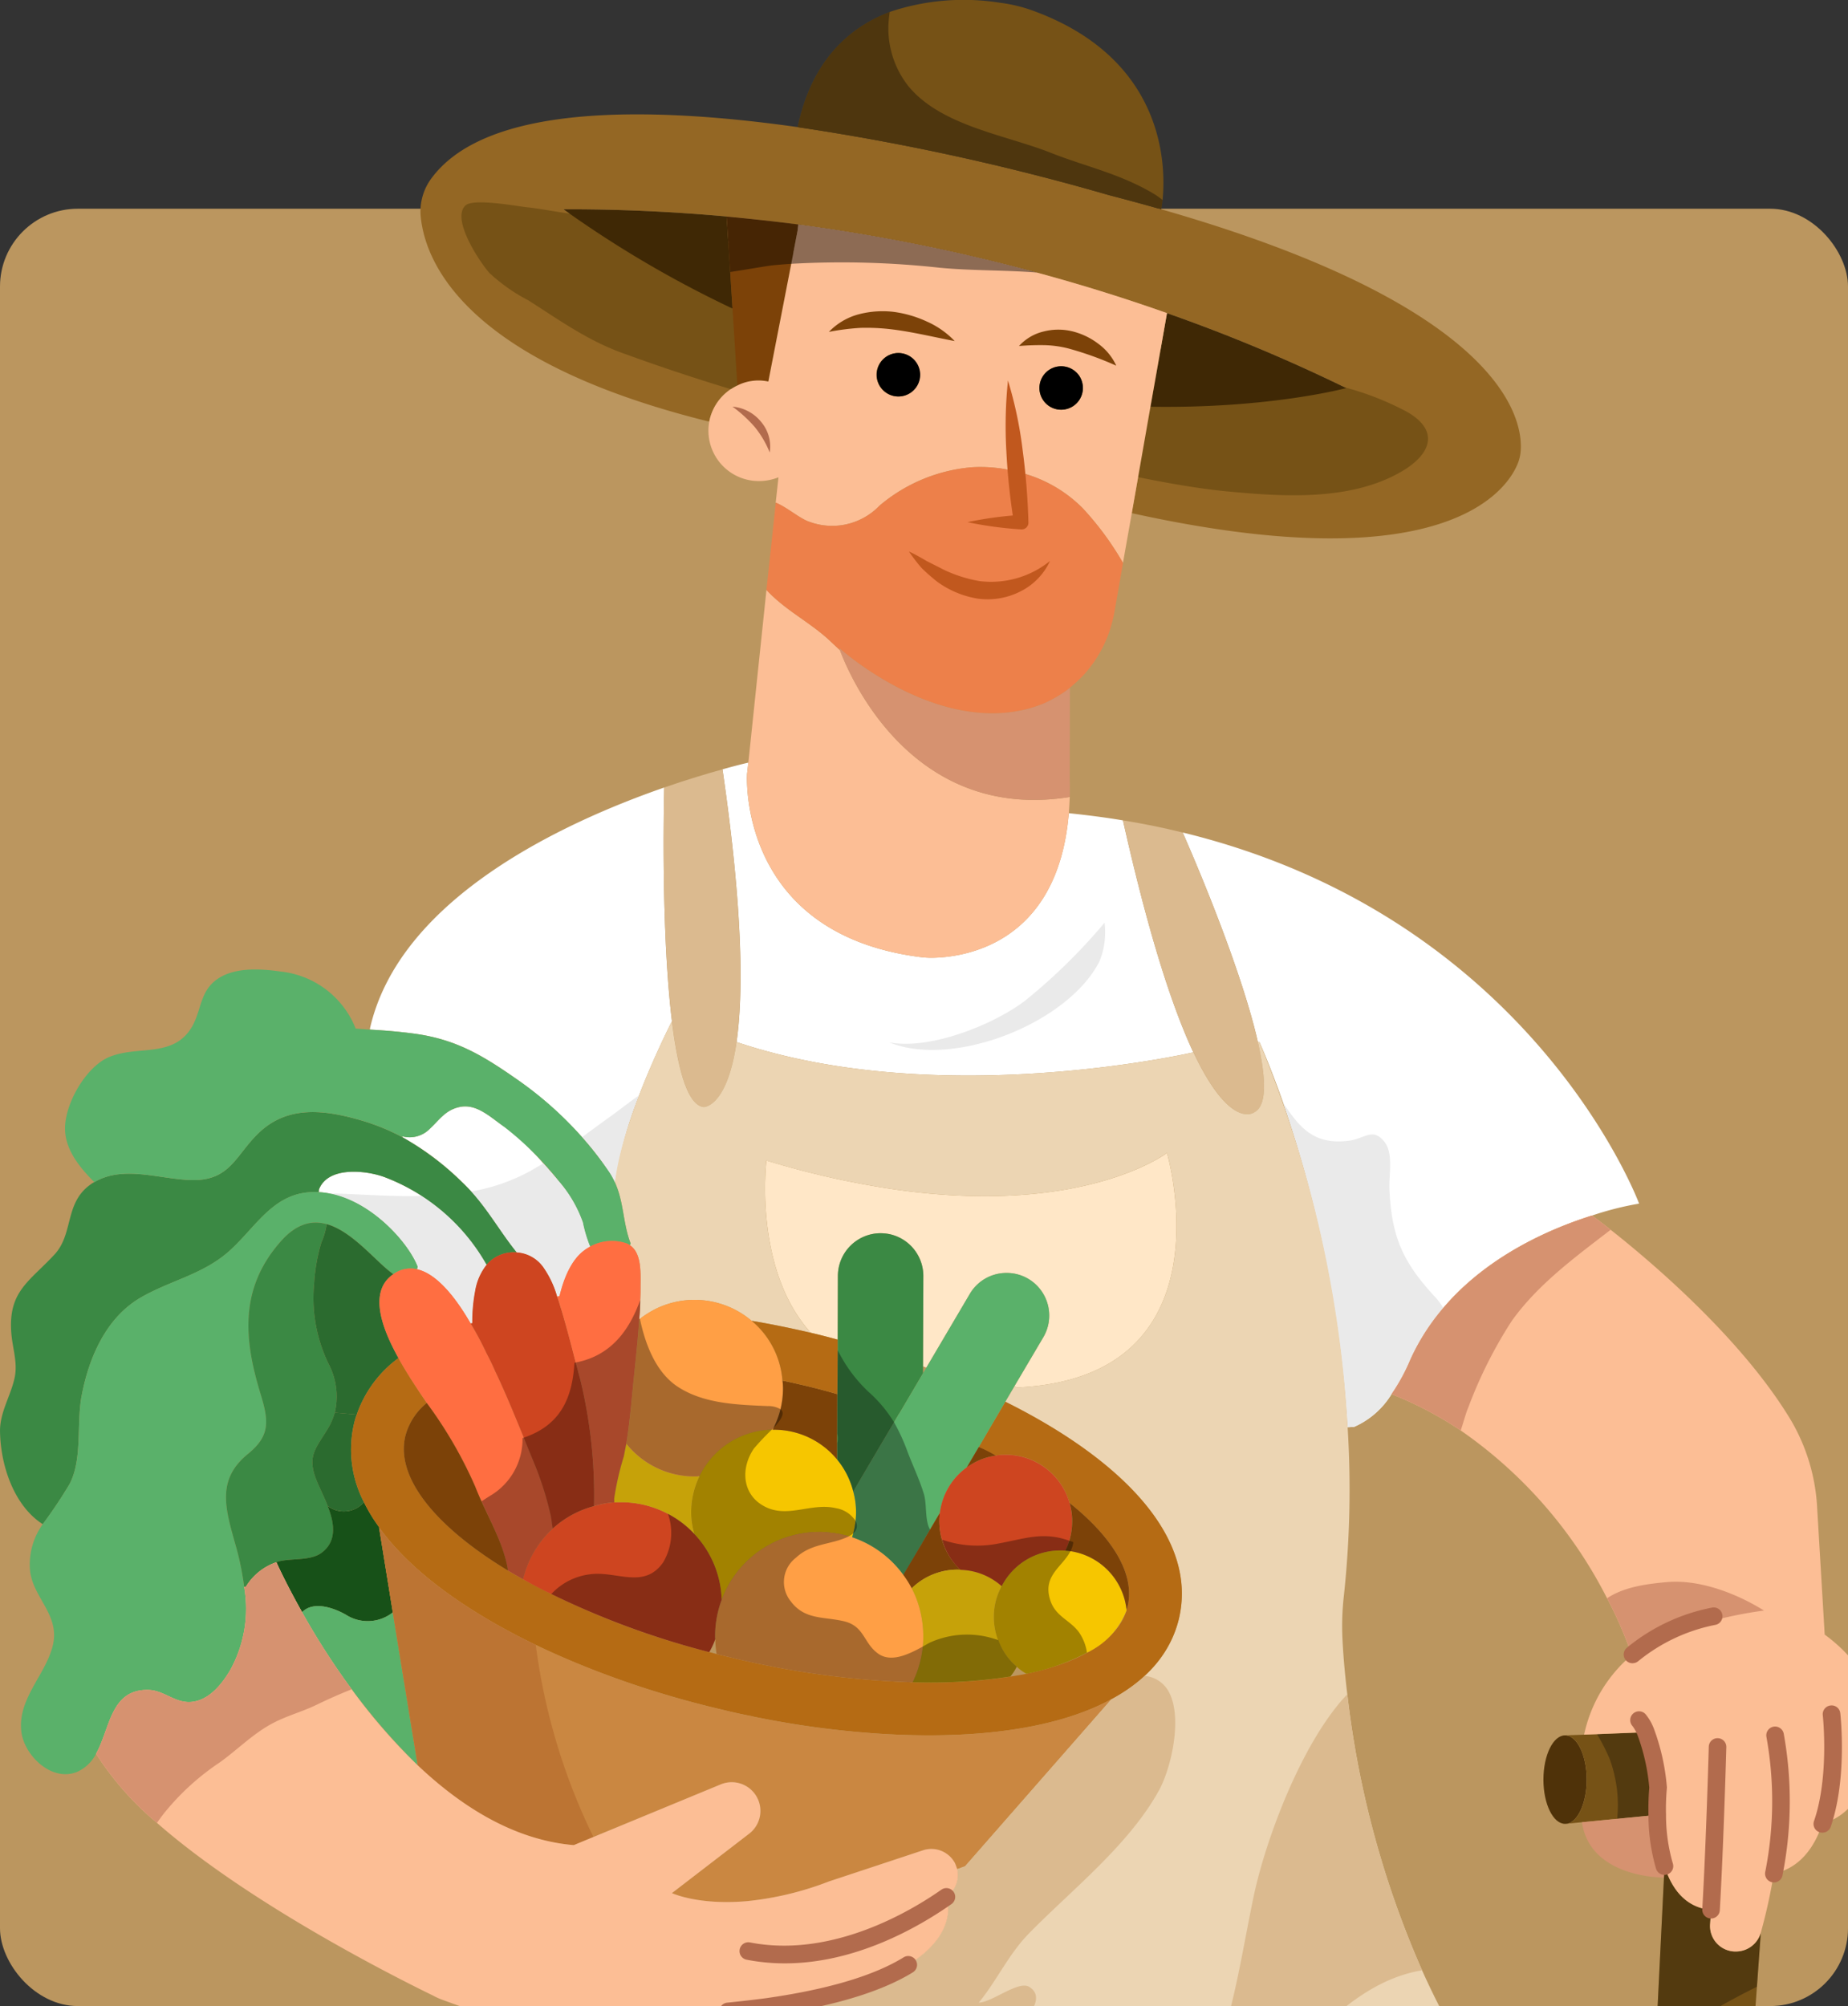 <svg xmlns="http://www.w3.org/2000/svg" xmlns:xlink="http://www.w3.org/1999/xlink" width="190" height="206.194" viewBox="0 0 190 206.194">
  <rect x="0" y="0" width="190" height="206.194" fill="#333333" stroke="none"/>
  <defs>
    <clipPath id="clip-path">
      <rect id="Rectángulo_405377" data-name="Rectángulo 405377" width="190" height="206.194" rx="8" transform="translate(285 8629.489)" fill="#bb965f"/>
    </clipPath>
  </defs>
  <g id="Grupo_1119556" data-name="Grupo 1119556" transform="translate(-285 -8629.489)">
    <rect id="Rectángulo_405372" data-name="Rectángulo 405372" width="190" height="184.74" rx="8" transform="translate(285 8650.943)" fill="#bb965f"/>
    <g id="Enmascarar_grupo_1098807" data-name="Enmascarar grupo 1098807" clip-path="url(#clip-path)">
      <g id="Grupo_1117840" data-name="Grupo 1117840" transform="translate(285 8629.489)">
        <ellipse id="Elipse_11765" data-name="Elipse 11765" cx="68.323" cy="9.895" rx="68.323" ry="9.895" transform="translate(62.673 471.231)" fill="#b25f14"/>
        <g id="Grupo_1117839" data-name="Grupo 1117839" transform="translate(0)">
          <path id="Trazado_909181" data-name="Trazado 909181" d="M587.2,153.637a4.939,4.939,0,0,1-.523.271A3.7,3.7,0,0,0,587.2,153.637Z" transform="translate(-478.974 -81.792)" fill="#adadad"/>
          <path id="Trazado_909182" data-name="Trazado 909182" d="M585.648,152.422c-.2.2-.4.38-.616.56C585.249,152.8,585.449,152.621,585.648,152.422Z" transform="translate(-474.654 -82.621)" fill="#adadad"/>
          <path id="Trazado_909183" data-name="Trazado 909183" d="M584.546,151.261a5.886,5.886,0,0,1-.471.651A7.173,7.173,0,0,0,584.546,151.261Z" transform="translate(-471.942 -83.414)" fill="#adadad"/>
          <path id="Trazado_909184" data-name="Trazado 909184" d="M584.2,150.788c-.126.236-.271.471-.416.688C583.93,151.259,584.074,151.024,584.2,150.788Z" transform="translate(-471.109 -83.736)" fill="#adadad"/>
          <g id="Grupo_1117825" data-name="Grupo 1117825" transform="translate(65.704 238.378)">
            <g id="Grupo_1117821" data-name="Grupo 1117821" transform="translate(0)">
              <g id="Grupo_1117819" data-name="Grupo 1117819" transform="translate(0 68.092)">
                <path id="Trazado_909185" data-name="Trazado 909185" d="M590.17,302.81l.841,7.336,5.1,44.94.252,2.221.286,2.574c10.836,2.995,18.844,1.935,23.539.252,3.348-1.161,4.913-1.548,4.913-1.548.269-1.3.488-4.358.69-6.495.084-.909.152-1.884.236-2.911.875-12.939.841-34.677.74-46.959-.05-5.283-.118-8.816-.118-9.136A98.663,98.663,0,0,1,590.17,302.81Z" transform="translate(-590.17 -293.085)" fill="#96a19b"/>
                <path id="Trazado_909186" data-name="Trazado 909186" d="M590.2,302.81l.841,7.336c6.394,1.447,14.806-.034,19.551-1.094,4.341-.959,11.475-3.331,16.2-6.831-.05-5.283-.118-8.816-.118-9.136A98.663,98.663,0,0,1,590.2,302.81Z" transform="translate(-590.2 -293.085)" fill="#79827d"/>
                <path id="Trazado_909187" data-name="Trazado 909187" d="M590.64,334.552l.286,2.574c10.836,2.995,18.844,1.935,23.539.252,3.348-1.161,4.913-1.548,4.913-1.548.269-1.3.488-4.358.69-6.495.084-.908.151-1.884.235-2.911a35.955,35.955,0,0,1-8.581,5.535c-4.778,2.154-9.658,2.776-14.857,3.029a30.5,30.5,0,0,1-3.92.017C592.238,334.939,591.431,334.669,590.64,334.552Z" transform="translate(-584.448 -270.33)" fill="#79827d"/>
              </g>
              <g id="Grupo_1117820" data-name="Grupo 1117820" transform="translate(80.728)">
                <path id="Trazado_909188" data-name="Trazado 909188" d="M559.221,333.965l.437-6.057,2.625-35.838,2.894-39.455c1.06.421,37.049,14.705,8.85,85.355-.488,1.262-1.026,2.541-1.565,3.836l-13.713-1.4Zm-10.583-37.419a8.259,8.259,0,0,0-5.2-7.672l-9.977-3.954A70.121,70.121,0,0,1,555.3,264.191l-.942,18.962-.673,13.645-2.1,42.871-11.407-1.195,8.295-40.246A9.514,9.514,0,0,0,548.638,296.546Z" transform="translate(-533.461 -252.615)" fill="#96a19b"/>
                <path id="Trazado_909189" data-name="Trazado 909189" d="M566.558,289.724l-8.295,40.246,11.408,1.195,2.1-42.871.673-13.645a114.2,114.2,0,0,0-11.324-9.574,68.218,68.218,0,0,0-9.573,11.34l9.977,3.954a8.259,8.259,0,0,1,5.2,7.672A9.524,9.524,0,0,1,566.558,289.724Z" transform="translate(-551.55 -244.111)" fill="#79827d"/>
                <path id="Trazado_909190" data-name="Trazado 909190" d="M539.86,307.409l13.713,1.4c.538-1.3,1.077-2.574,1.565-3.836a55.482,55.482,0,0,0-5.788-2.019c-2.844-.639-5.721-1.228-8.564-1.868a2.973,2.973,0,0,1-.454-.118Z" transform="translate(-514.572 -219.615)" fill="#79827d"/>
              </g>
            </g>
            <g id="Grupo_1117824" data-name="Grupo 1117824" transform="translate(2.019 85.859)">
              <g id="Grupo_1117822" data-name="Grupo 1117822" transform="translate(79.929)">
                <path id="Trazado_909191" data-name="Trazado 909191" d="M549.991,353.015c16.8,8.482,27.508,8.248,32.012,7.506a4.027,4.027,0,0,0,3.183-2.623s2.894,6.367-5.1,7.47a60.655,60.655,0,0,1-12.969-1.484,53,53,0,0,1-14.956-5.569,41.371,41.371,0,0,1-3.617-2.334l.254-3.491C549.2,352.654,549.611,352.817,549.991,353.015Zm-17.778-5.281a3.064,3.064,0,0,0,2.313,1.718c2.732.417,6.15,1.1,8.953,1.736l-.234,4.794s-3,.252-6.656.252c-1.05,0-2.171-.017-3.274-.072a3.123,3.123,0,0,1-2.966-3.182A8.689,8.689,0,0,1,532.214,347.734Z" transform="translate(-530.349 -273.553)" fill="#bf7a00"/>
                <path id="Trazado_909192" data-name="Trazado 909192" d="M530.614,375.691l3.651-13.225a33.9,33.9,0,0,0,.673-4.509,35.551,35.551,0,0,0,.168-4.021l-.673-50.291,11.407,1.195-2.911,58.939-.858,17.5c-2.81-.622-6.225-1.312-8.951-1.733a3.065,3.065,0,0,1-2.507-3.853Zm17.818-7.437,4.576-62.674,13.713,1.4-5.6,55.725a14.358,14.358,0,0,0,8.177,14.436l12.4,5.8a4.054,4.054,0,0,1-1.094,7.672c-3.836.622-12.182.892-24.952-4.29-2.221-.892-4.576-1.952-7.067-3.214a10.7,10.7,0,0,0-1.195-.522Z" transform="translate(-528.941 -303.645)" fill="#f6c600"/>
                <path id="Trazado_909193" data-name="Trazado 909193" d="M544.344,342.045,543.3,356.38a10.681,10.681,0,0,1,1.194.522c2.49,1.262,4.846,2.322,7.067,3.214l.706.2c3.4.993,7.117,1.8,5.905-2.776-1.009-3.836-3.752-6.259-6.764-9.052Q547.9,345.233,544.344,342.045Z" transform="translate(-524.853 -277.436)" fill="#ed9e00"/>
                <path id="Trazado_909194" data-name="Trazado 909194" d="M555.225,355.8a3.1,3.1,0,0,0,2.322,1.716c2.726.421,6.141,1.11,8.951,1.733l.858-17.5c-1.784-1.211-3.634-2.339-5.317-3.617-.353-.286-1.582-1.329-2.675-2.2a33.9,33.9,0,0,1-.673,4.509l-3.651,13.225A3.093,3.093,0,0,0,555.225,355.8Z" transform="translate(-553.367 -281.613)" fill="#ed9e00"/>
              </g>
              <g id="Grupo_1117823" data-name="Grupo 1117823" transform="translate(0 46.455)">
                <path id="Trazado_909195" data-name="Trazado 909195" d="M603.025,417.131c.017.269.017.522.017.774a47.2,47.2,0,0,0-5.334,9.658,6.327,6.327,0,0,0-.286,4,6.127,6.127,0,0,0,3.415,4.206c6.781,3.113,18.811.976,18.811.976a6.508,6.508,0,0,0,4.543-3.4l.05-.151.707-1.6.017-.034a15.809,15.809,0,0,0,.774-4.492,10.019,10.019,0,0,1,.539-2.81c2.557-7.319-1.4-25.221-1.4-25.221V331.255l-10.3,2.507c-4.694,1.683-12.552,3.062-23.387.067l-4.459-.74s4.156,16.3,8.295,35.148C598.953,386.223,602.857,406.548,603.025,417.131Z" transform="translate(-586.738 -331.255)" fill="#f6c600"/>
                <path id="Trazado_909196" data-name="Trazado 909196" d="M588.968,390.871c-3,3.961.887,6.89.887,6.89,9.91,6.33,24.415,1.428,24.415,1.428,3.888-1.844,2.261-8.318,2.261-8.318l-.018.035a8.477,8.477,0,0,1-.705,1.61l-.054.145a6.5,6.5,0,0,1-4.539,3.4s-12.029,2.133-18.809-.978a6.109,6.109,0,0,1-3.419-4.213Z" transform="translate(-578.306 -290.565)" fill="#bf7a00"/>
                <path id="Trazado_909197" data-name="Trazado 909197" d="M598.331,348.239c3.92,17.988,9.707,46.717,9.875,57.3.118-.084.236-.168.353-.236a12.48,12.48,0,0,0,3.2-3.432c1.952-2.894.673-5.62.337-8.884C611.57,387.974,599.458,350.46,598.331,348.239Z" transform="translate(-591.918 -319.663)" fill="#ed9e00"/>
                <path id="Trazado_909198" data-name="Trazado 909198" d="M598.663,386.256a.9.9,0,0,0,.737-.379,42.809,42.809,0,0,1,4.55-5.384.9.9,0,0,0-1.279-1.279,44.487,44.487,0,0,0-4.743,5.613.9.9,0,0,0,.735,1.428Z" transform="translate(-582.358 -298.702)" fill="#bf7a00"/>
              </g>
            </g>
          </g>
          <g id="Grupo_1117826" data-name="Grupo 1117826" transform="translate(32.776 78.387)">
            <path id="Trazado_909199" data-name="Trazado 909199" d="M592.348,158.215c1.666-.471,2.658-.69,2.658-.69l-.135,1.144s-1.06,16.438,17.852,18.844a9.213,9.213,0,0,0,1.178.067c2.844-.034,12.9-1.077,14.049-14.857,1.918.2,3.786.437,5.569.74,2.726,12.131,5.182,19.45,7.235,23.841-.841.185-26.264,5.906-46.959-1.06C594.485,181.366,594.485,172.9,592.348,158.215Zm-5.99,1.868s-.4,14.3.791,24.026c0,0-1.767,3.432-3.382,7.622a40.587,40.587,0,0,0-2.473,8.951,8.684,8.684,0,0,0-.606-1.077,28.866,28.866,0,0,0-2.776-3.584,39.369,39.369,0,0,0-6.478-5.788c-3.55-2.49-6.31-4.223-10.634-4.829-1.565-.219-3.13-.353-4.694-.437v-.135C559.135,171.524,575.842,163.734,586.358,160.082Zm100.228,42.77a31.587,31.587,0,0,0-4.846,1.228c-4.358,1.38-10.768,4.173-15.277,9.506a21.886,21.886,0,0,0-3.382,5.266,19.5,19.5,0,0,1-1.952,3.584,8.518,8.518,0,0,1-3.853,3.365l-.656.034a125.06,125.06,0,0,0-6.612-33.3c-1.413-4-2.456-6.293-2.456-6.293l-.151.034c-1.935-8.564-7.74-21.57-7.74-21.57C675.7,173.475,686.586,202.852,686.586,202.852Zm-127.115-6.915a2.868,2.868,0,0,0,2.81-.808c.959-.892,1.565-1.884,3.012-2.2,1.767-.4,3.214,1.06,4.61,2.019a24.3,24.3,0,0,1,4.021,3.769c.555.606,1.094,1.245,1.615,1.851A13,13,0,0,1,578,204.787a14.244,14.244,0,0,0,.723,2.423l.034.051c-.168.1-.353.2-.538.337-1.481,1.026-2.238,3.129-2.625,4.745l-.236.084a10.02,10.02,0,0,0-1.346-2.911,3.633,3.633,0,0,0-2.843-1.649v-.034c-1.615-1.985-2.86-4.257-4.661-6.225-.286-.32-.589-.639-.909-.942a28.425,28.425,0,0,0-6.175-4.644Zm-8.615,5.468c.925-2.44,4.9-1.969,6.747-1.279a20.5,20.5,0,0,1,3.836,1.935,20.271,20.271,0,0,1,6.612,7l.067.05a5.868,5.868,0,0,0-1.195,2.692,17.049,17.049,0,0,0-.3,3.331c-.05.017-.1.017-.168.034-1.363-2.372-3.348-5.081-5.5-5.569l.05-.269c-.942-2.456-4.694-6.7-9.052-7.5a6.292,6.292,0,0,0-1.111-.151Z" transform="translate(-550.84 -157.525)" fill="#fff"/>
            <path id="Trazado_909200" data-name="Trazado 909200" d="M562.8,178.335a125.063,125.063,0,0,1,6.612,33.3l.656-.034a8.516,8.516,0,0,0,3.853-3.365,19.509,19.509,0,0,0,1.952-3.584,21.887,21.887,0,0,1,3.382-5.266,6.348,6.348,0,0,0-.858-1.144c-3.3-3.584-4.475-6.124-4.694-11.155-.051-1.38.421-3.6-.488-4.762-1.195-1.531-1.985-.387-3.6-.151C565.761,182.71,564.348,180.573,562.8,178.335Z" transform="translate(-463.632 -143.322)" fill="#eaeaea"/>
            <path id="Trazado_909201" data-name="Trazado 909201" d="M640.974,179.908c.69-.488,1.733-1.329,2.793-2.053a40.58,40.58,0,0,0-2.473,8.951,8.714,8.714,0,0,0-.606-1.077,28.86,28.86,0,0,0-2.776-3.584C638.938,181.388,639.964,180.631,640.974,179.908ZM611.95,187.95c.168-.017.337-.017.522-.017,2.944.1,5.973.336,8.968.252a20.272,20.272,0,0,1,6.612,7l.067.05a5.866,5.866,0,0,0-1.195,2.692,17.053,17.053,0,0,0-.3,3.331c-.05.017-.1.017-.168.034-1.363-2.372-3.348-5.081-5.5-5.569l.051-.269C620.06,193,616.308,188.758,611.95,187.95Zm20.746-2.389c.4-.236.824-.471,1.228-.723.555.606,1.094,1.245,1.615,1.851A13,13,0,0,1,638,190.911a14.255,14.255,0,0,0,.723,2.423l.034.051c-.168.1-.353.2-.538.337-1.481,1.026-2.238,3.129-2.625,4.745l-.236.084a10.021,10.021,0,0,0-1.346-2.911,3.634,3.634,0,0,0-2.843-1.649v-.034c-1.615-1.985-2.86-4.257-4.661-6.225A19.568,19.568,0,0,0,632.7,185.561Z" transform="translate(-610.84 -143.649)" fill="#eaeaea"/>
            <path id="Trazado_909202" data-name="Trazado 909202" d="M605.086,171.3c-3.242,6.345-14.995,10.989-21.617,8.3,4.2.813,10.743-1.817,13.985-4.285a58.936,58.936,0,0,0,8.165-8.011A7.862,7.862,0,0,1,605.086,171.3Z" transform="translate(-524.833 -150.849)" fill="#eaeaea"/>
          </g>
          <g id="Grupo_1117827" data-name="Grupo 1117827" transform="translate(50.607 79.08)">
            <path id="Trazado_909203" data-name="Trazado 909203" d="M613.247,185.97c.688-4.884.688-13.347-1.447-28.033-1.5.416-3.581,1.03-5.986,1.863,0,0-.4,14.3.8,24.035.6,4.884,1.592,8.628,3.256,8.808C609.865,192.642,612.253,192.769,613.247,185.97Z" transform="translate(-588.128 -157.937)" fill="#dbba8f"/>
            <path id="Trazado_909204" data-name="Trazado 909204" d="M579.249,182.147a89.024,89.024,0,0,0,13.275,2.985c19.371,2.766,27.906-3.762,27.906-3.762s6.8,23.131-15.446,24.107l-.234-.145,2.983-5.046a4.387,4.387,0,0,0-7.595-4.395l-4.45,7.543c-.108-.037-.234-.091-.343-.128l.037-9.313a4.4,4.4,0,0,0-3.526-4.287,4.788,4.788,0,0,0-.887-.091,4.415,4.415,0,0,0-4.376,4.413l-.018,6.53q-1.383-.381-2.768-.707C577.858,193.252,579.249,182.147,579.249,182.147Z" transform="translate(-551.056 -141.943)" fill="#ffe7c7"/>
            <path id="Trazado_909205" data-name="Trazado 909205" d="M579.89,162.3q-2.958-.732-6.131-1.247c2.712,12.134,5.172,19.46,7.235,23.836h.017c3.816,8.1,6.259,6.168,6.259,6.168,1.319-.688,1.193-3.527.362-7.181C585.695,175.305,579.89,162.3,579.89,162.3Z" transform="translate(-508.905 -155.81)" fill="#dbba8f"/>
            <path id="Trazado_909206" data-name="Trazado 909206" d="M550.63,296.856c1.683,40.347,14.907,87.693,14.907,87.693a98.662,98.662,0,0,0,36.477-9.725,130,130,0,0,0,42.854-33.617c.454-.74.925-1.464,1.4-2.17A70.813,70.813,0,0,1,668.1,318.308l.925-18.811c-11.189-7.874-18.373-18.356-22.983-28.62a97.861,97.861,0,0,1-7.689-28.384c-.286-2.389-.438-4.358-.5-5.754a27.193,27.193,0,0,1,.134-4.223,102.094,102.094,0,0,0,.4-17.465,120.214,120.214,0,0,0-9.069-39.59l-.151.034c.824,3.668.959,6.495-.37,7.184,0,0-2.44,1.935-6.259-6.158h-.017c-.841.185-26.264,5.906-46.959-1.06-.959,6.562-3.23,6.68-3.382,6.68-1.666-.185-2.659-3.92-3.264-8.816,0,0-5.065,9.792-5.855,16.573.942,2.1.791,4.139,1.615,6.276l-.1.168c1.262.808,1.111,2.928,1.111,4.274q0,1.085-.05,2.17l-.084,1.178a11.37,11.37,0,0,1,1.7-1.077,9.071,9.071,0,0,1,9.86,1.228c2.036.337,4.055.757,6.074,1.228-5.939-6.6-4.56-17.7-4.56-17.7a88.812,88.812,0,0,0,13.275,2.978c19.383,2.776,27.913-3.769,27.913-3.769s6.8,23.135-15.445,24.111l-.236-.135-.942,1.6c11.795,5.872,19.82,13.847,17.852,22.293a11.607,11.607,0,0,1-3.533,5.889,16.141,16.141,0,0,1-3.432,2.406L599.053,260.16l-.808.3a2.748,2.748,0,0,1-1.11,2.86s3.382,8.244-18.525,11.323l.017.05s0,10.146-27.627,1.178l-.034.135A157.36,157.36,0,0,0,550.63,296.856Z" transform="translate(-550.44 -147.434)" fill="#ecd5b3"/>
            <path id="Trazado_909207" data-name="Trazado 909207" d="M625.984,242.8c-2.059-.5-4.142.5-5.862,1.587a26.719,26.719,0,0,0-4.733,4.062,65.381,65.381,0,0,0-7.252,10.094c-4.285,7.088-7.237,14.927-10.933,22.132A79.711,79.711,0,0,1,583.1,300.481a58.116,58.116,0,0,1-9.36,7.819,42.092,42.092,0,0,1-10.945,5.47c8.081-1.849,15.26-6.636,21.277-12.294a76.925,76.925,0,0,0,14.739-19.968c1.846-3.715,3.5-7.539,5.133-11.268,1.63-3.755,3.491-7.4,5.4-11.009a65.723,65.723,0,0,1,6.712-10.2,26.11,26.11,0,0,1,4.341-4.248,11.526,11.526,0,0,1,2.62-1.521A5.317,5.317,0,0,1,625.984,242.8Z" transform="translate(-528.178 -100.106)" fill="#dbba8f"/>
            <path id="Trazado_909208" data-name="Trazado 909208" d="M636.425,245.521a75.059,75.059,0,0,1-6.432,6.074,78.868,78.868,0,0,1-6.971,5.379,70.788,70.788,0,0,1-15.44,8.18,54.3,54.3,0,0,1-17.024,3.517,46.448,46.448,0,0,1-8.749-.407,61.424,61.424,0,0,1-8.665-1.728,46.581,46.581,0,0,0,17.436,3.527,48.813,48.813,0,0,0,17.635-3.214,60.834,60.834,0,0,0,15.621-8.754A63.408,63.408,0,0,0,636.425,245.521Z" transform="translate(-556.036 -98.158)" fill="#dbba8f"/>
            <path id="Trazado_909209" data-name="Trazado 909209" d="M579.375,269.562a35.433,35.433,0,0,0,19.433-.219,112.929,112.929,0,0,0,19.232-7.958c4.947-2.642,7.942-5.636,12.03-9.321.993-.892,7.016-5.031,4.358-6.764-1.11-.74-3.836,1.582-5.216,1.6,1.9-2.322,3.079-5.014,5.216-7.168,4.425-4.509,10.247-9.052,13.342-14.705,1.312-2.423,2.557-8.076.69-10.516a3.134,3.134,0,0,0-2.2-1.195,16.142,16.142,0,0,1-3.432,2.406L627.8,232.866l-.808.3a2.748,2.748,0,0,1-1.11,2.86s3.382,8.244-18.525,11.323l.017.05s0,10.146-27.627,1.178l-.033.135A157.358,157.358,0,0,0,579.375,269.562Z" transform="translate(-579.186 -120.14)" fill="#dbba8f"/>
            <path id="Trazado_909210" data-name="Trazado 909210" d="M564.1,275.544c11.374-2.877,19.316-9.3,26.82-17.986,4.678-5.435,10.448-13.511,18.154-14.739a97.865,97.865,0,0,1-7.689-28.384c-4.711,4.947-8.379,14.958-9.59,20.594-1.868,8.8-2.743,18.171-8.917,25.356C578.132,265.92,570.578,272.4,564.1,275.544Z" transform="translate(-513.468 -119.376)" fill="#dbba8f"/>
          </g>
          <g id="Grupo_1117828" data-name="Grupo 1117828" transform="translate(0 99.646)">
            <path id="Trazado_909211" data-name="Trazado 909211" d="M629.135,186.078a2.12,2.12,0,0,0-.38.236c-2.712,1.916-1.718,5.064-3.725,7.216-2.569,2.766-4.738,3.762-4.432,7.994.109,1.592.688,3.074.345,4.666-.4,1.863-1.538,3.564-1.5,5.534.056,3.473,1.43,7.615,4.395,9.513A48.57,48.57,0,0,0,626.6,217.1c1.356-2.623.67-6.222,1.248-9.134.74-3.87,2.5-7.938,6.022-10,3.076-1.79,6.458-2.387,9.17-4.829,2.822-2.549,4.539-6.04,8.754-6.04a3.125,3.125,0,0,1,.416.019l.018-.271c.922-2.443,4.9-1.972,6.745-1.285a20.327,20.327,0,0,1,10.453,8.934l.072.056a3.537,3.537,0,0,1,1.844-1.141,3.43,3.43,0,0,1,1.195-.108v-.037c-1.863-2.3-3.256-4.99-5.571-7.161a28.932,28.932,0,0,0-6.167-4.649,22.19,22.19,0,0,0-4.215-1.718c-3.725-1.085-7.578-1.61-10.6,1.339-2.261,2.187-2.857,4.757-6.565,4.792C636.081,185.879,632.228,184.25,629.135,186.078Z" transform="translate(-619.44 -164.216)" fill="#3b8944"/>
            <path id="Trazado_909212" data-name="Trazado 909212" d="M628.77,230.291c-.688,3.037-3.636,5.5-3.256,8.9.271,2.441,3.092,5.228,5.715,4.178A4.026,4.026,0,0,0,633.2,241.5c1.465-2.623,1.484-6.673,5.407-6.565,1.629.054,2.749,1.412,4.45,1.23,1.753-.2,3.039-1.755,3.905-3.219a13.041,13.041,0,0,0,1.465-8.609,29.036,29.036,0,0,0-.94-4.486c-.995-3.58-1.917-6.547,1.339-9.187,2.224-1.809,2.152-3.293,1.338-5.987-1.664-5.389-2.441-10.888,2.1-15.933,1.61-1.79,3.183-2.1,4.666-1.683,2.7.761,5.083,3.925,6.836,5.137a3,3,0,0,1,2.443-.506l.054-.271c-1.031-2.658-5.354-7.415-10.164-7.65a3.126,3.126,0,0,0-.416-.019c-4.215,0-5.933,3.491-8.754,6.04-2.712,2.441-6.094,3.039-9.17,4.829-3.527,2.063-5.282,6.131-6.022,10-.579,2.912.108,6.511-1.249,9.134a48.528,48.528,0,0,1-2.768,4.141A7.122,7.122,0,0,0,626.4,222.5C626.581,225.353,629.494,227.143,628.77,230.291Z" transform="translate(-623.325 -160.881)" fill="#5ab16a"/>
            <path id="Trazado_909213" data-name="Trazado 909213" d="M616.956,179.181c-2.4,1.031-4.647,4.974-4.484,7.6.126,2.115,1.627,3.851,3,5.244,3.092-1.827,6.945-.2,10.29-.217,3.708-.035,4.3-2.6,6.565-4.792,3.02-2.949,6.873-2.425,10.6-1.339a22.194,22.194,0,0,1,4.215,1.718l.035-.072a2.918,2.918,0,0,0,2.822-.813c.959-.887,1.555-1.881,3-2.208,1.773-.4,3.22,1.067,4.612,2.026a33.07,33.07,0,0,1,5.643,5.606,13.244,13.244,0,0,1,2.46,4.233,13.643,13.643,0,0,0,.723,2.423l.035.054a4.614,4.614,0,0,1,3.654-.343,1.655,1.655,0,0,1,.4.2l.091-.162c-.815-2.135-.67-4.179-1.61-6.276a8.059,8.059,0,0,0-.6-1.085,36.768,36.768,0,0,0-9.261-9.368c-3.545-2.478-6.311-4.215-10.634-4.829-1.575-.219-3.13-.345-4.7-.436l-1.466-.108a9.35,9.35,0,0,0-7.7-5.86c-2.044-.289-4.684-.469-6.474.742-1.809,1.211-1.664,3.092-2.586,4.81C623.685,179.363,619.941,177.9,616.956,179.181Z" transform="translate(-605.778 -170.161)" fill="#5ab16a"/>
            <path id="Trazado_909214" data-name="Trazado 909214" d="M632.686,209.392c-3.256,2.64-2.333,5.606-1.339,9.187a29.052,29.052,0,0,1,.941,4.486l.182-.019a5.905,5.905,0,0,1,3.128-2.514c.018-.018.018-.018.037-.018,1.319-.451,3.454-.054,4.647-.976,1.592-1.211,1.267-3.074.6-4.775-.362-.957-.85-1.881-1.139-2.621-1.05-2.569-.018-3.365,1.193-5.408a6.517,6.517,0,0,0,.67-1.575,7.205,7.205,0,0,0-.6-4.937,15.489,15.489,0,0,1-1.519-8.392,18.293,18.293,0,0,1,.742-4.178,6.779,6.779,0,0,0,.488-1.555l.072-.308c-1.482-.416-3.055-.108-4.666,1.683-4.539,5.046-3.762,10.544-2.1,15.934C634.838,206.1,634.91,207.583,632.686,209.392Z" transform="translate(-607.183 -159.605)" fill="#3b8944"/>
            <path id="Trazado_909215" data-name="Trazado 909215" d="M627,208.873l.072.163s.905,2.007,2.569,4.974c1.536-1.555,4.521.271,4.521.271a4.151,4.151,0,0,0,4.81-.252v-.019l-1.41-8.717v-.019A16.781,16.781,0,0,1,636,202.707a2.728,2.728,0,0,1-3.707.4h-.018c.67,1.7.994,3.564-.6,4.775-1.193.922-3.328.525-4.647.976C627.015,208.855,627.015,208.855,627,208.873Z" transform="translate(-598.583 -147.947)" fill="#175118"/>
            <path id="Trazado_909216" data-name="Trazado 909216" d="M626.725,191.763a15.488,15.488,0,0,0,1.519,8.392,7.205,7.205,0,0,1,.6,4.937l2.261.2a12.036,12.036,0,0,1,4.285-5.806c-1.321-2.4-3.363-6.71-.525-8.626-1.753-1.211-4.141-4.376-6.836-5.137l-.072.308a6.765,6.765,0,0,1-.488,1.555A18.286,18.286,0,0,0,626.725,191.763Z" transform="translate(-594.423 -159.539)" fill="#2b6b2f"/>
            <path id="Trazado_909217" data-name="Trazado 909217" d="M630,209.95s-2.985-1.826-4.521-.271A69.2,69.2,0,0,0,637.345,225.4l.019-.019L634.812,209.7A4.151,4.151,0,0,1,630,209.95Z" transform="translate(-594.426 -143.616)" fill="#5ab16a"/>
            <path id="Trazado_909218" data-name="Trazado 909218" d="M630.388,198.81c-1.212,2.043-2.243,2.838-1.193,5.408.289.74.777,1.664,1.139,2.621h.019a2.728,2.728,0,0,0,3.707-.4,11.73,11.73,0,0,1-1.03-8.031,7.534,7.534,0,0,1,.289-.976l-2.261-.2A6.528,6.528,0,0,1,630.388,198.81Z" transform="translate(-596.639 -151.682)" fill="#2b6b2f"/>
            <path id="Trazado_909219" data-name="Trazado 909219" d="M579.086,200.685a11.731,11.731,0,0,0,1.03,8.031,16.786,16.786,0,0,0,1.556,2.568v.019c5.949,8.283,20.275,15.21,35.267,18.737,1.048.254,2.1.488,3.146.686a.018.018,0,0,0,.019.018,96.493,96.493,0,0,0,11,1.61h.018c2.442.217,4.829.325,7.107.325,7.867,0,14.234-1.284,18.683-3.688l.019-.019h.018c3.744-2.026,6.131-4.81,6.962-8.3,1.972-8.446-6.059-16.421-17.85-22.282l-2.731,4.649c.6.289,1.193.579,1.753.885a4.767,4.767,0,0,1,1.031-.091,6.8,6.8,0,0,1,6.547,4.957c4.467,3.58,6.747,7.324,5.968,10.634l-.108.38v.018c-.994,3.146-4.756,5.371-10.29,6.528-.525.109-1.085.2-1.647.289a52.974,52.974,0,0,1-10.055.579h-.019a.506.506,0,0,1-.235,0,90.779,90.779,0,0,1-18.085-2.46c-.6-.145-1.212-.289-1.809-.434-.252-.072-.506-.145-.759-.2a82.119,82.119,0,0,1-19.152-7.487c-.543-.308-1.085-.616-1.592-.922-7.361-4.467-11.522-9.5-10.509-13.782a6.47,6.47,0,0,1,2.207-3.419c-.978-1.428-1.918-2.857-2.768-4.358a1.77,1.77,0,0,0-.145-.254,12.037,12.037,0,0,0-4.285,5.806A7.525,7.525,0,0,0,579.086,200.685Z" transform="translate(-542.696 -153.956)" fill="#b56b14"/>
            <path id="Trazado_909220" data-name="Trazado 909220" d="M583.1,204.245l1.413,8.716v.017l2.557,15.681-.017.017c4.543,4.307,9.96,7.706,16.068,8.228l2.019-.841,13.09-5.4a2.949,2.949,0,0,1,2.928,5.064l-7.941,6.108s2.692,1.279,7.756.824a32.213,32.213,0,0,0,8.379-2.019l9.708-3.214a2.748,2.748,0,0,1,3.264,1.346c.084.2.151.4.219.589l.807-.3,15.025-17.145h-.017l-.017.017c-4.442,2.406-10.819,3.685-18.676,3.685-2.288,0-4.677-.1-7.117-.32h-.017a92.123,92.123,0,0,1-10.987-1.615.017.017,0,0,1-.017-.017c-1.06-.185-2.1-.421-3.146-.69a94.562,94.562,0,0,1-19.164-6.646C592.169,212.927,586.364,208.788,583.1,204.245Z" transform="translate(-544.132 -146.897)" fill="#ca8741"/>
            <path id="Trazado_909221" data-name="Trazado 909221" d="M619.177,197.643a1.2,1.2,0,0,1,.135.252c.858,1.5,1.8,2.928,2.776,4.358a45,45,0,0,1,4.963,8.564c.2.522.421,1.026.673,1.548,1.043,2.305,2.305,4.661,2.692,7.016l-.034.067c.5.3,1.06.622,1.6.925a10.363,10.363,0,0,1,3.062-5.216c-.1-.488-.135-1.077-.252-1.514a33.864,33.864,0,0,0-1.783-5.5c-.32-.774-.639-1.548-.942-2.322-.942-2.288-1.868-4.576-2.944-6.831-.269-.622-.572-1.245-.892-1.851a33.115,33.115,0,0,0-1.632-3.062c-1.363-2.372-3.348-5.081-5.5-5.569a2.985,2.985,0,0,0-2.44.5C615.812,190.93,617.848,195.237,619.177,197.643Z" transform="translate(-578.206 -157.692)" fill="#ff6e41"/>
            <path id="Trazado_909222" data-name="Trazado 909222" d="M620.117,200.063c-1.013,4.285,3.148,9.314,10.509,13.782l.035-.072c-.47-2.894-2.278-5.769-3.363-8.556a44.355,44.355,0,0,0-4.973-8.573A6.471,6.471,0,0,0,620.117,200.063Z" transform="translate(-578.447 -152.085)" fill="#7c4208"/>
            <path id="Trazado_909223" data-name="Trazado 909223" d="M614.7,194.752a33.124,33.124,0,0,1,1.632,3.062c.32.606.623,1.228.892,1.851,1.077,2.255,2,4.543,2.944,6.831.3.774.623,1.548.942,2.322a33.834,33.834,0,0,1,1.783,5.5c.118.437.151,1.026.252,1.514a10.131,10.131,0,0,1,4.24-2.305,50.638,50.638,0,0,0-1.413-13.006c-.168-.589-.3-1.161-.471-1.75l-.05-.2C625,196.8,624.526,195,624,193.255c0-.017,0-.017-.017-.034-.118-.4-.236-.808-.387-1.211a10.021,10.021,0,0,0-1.346-2.911,3.634,3.634,0,0,0-2.844-1.649,3.671,3.671,0,0,0-1.195.1,3.623,3.623,0,0,0-1.851,1.144,5.865,5.865,0,0,0-1.195,2.692,17.054,17.054,0,0,0-.3,3.331C614.818,194.735,614.767,194.735,614.7,194.752Z" transform="translate(-566.31 -158.369)" fill="#ce4520"/>
            <path id="Trazado_909224" data-name="Trazado 909224" d="M606.9,210.63c.925.522,1.9,1.043,2.911,1.514a84.811,84.811,0,0,0,16.236,5.973,8.139,8.139,0,0,0,.623-1.346,1.64,1.64,0,0,1-.017-.3,10.515,10.515,0,0,1,.673-3.735,10.3,10.3,0,0,0-2.827-6.781,10.107,10.107,0,0,0-2.709-2.053,10.31,10.31,0,0,0-4.829-1.195c-.219,0-.454,0-.673.017a9.524,9.524,0,0,0-2.086.387,10.131,10.131,0,0,0-4.24,2.305A10.362,10.362,0,0,0,606.9,210.63Z" transform="translate(-553.126 -147.948)" fill="#ce4520"/>
            <path id="Trazado_909225" data-name="Trazado 909225" d="M611.857,192.483c.151.4.269.808.387,1.211.017.017.017.017.017.034.522,1.75.993,3.55,1.447,5.317l.05.2c.168.589.3,1.161.471,1.75A50.624,50.624,0,0,1,615.642,214a9.524,9.524,0,0,1,2.086-.387l-.017-.37a29.042,29.042,0,0,1,.993-4.358c.084-.437.168-.858.252-1.3.353-2.137.521-4.257.74-6.41.219-2.137.454-4.257.589-6.377.034-.387.067-.774.084-1.178.017-.269.017-.538.017-.808.034-.454.034-.909.034-1.363,0-1.346.151-3.466-1.111-4.274a1.218,1.218,0,0,0-.387-.2,4.661,4.661,0,0,0-3.668.337c-.168.1-.353.2-.538.336-1.481,1.026-2.238,3.13-2.625,4.745Z" transform="translate(-554.566 -158.842)" fill="#ff6e41"/>
            <path id="Trazado_909226" data-name="Trazado 909226" d="M608.261,204.781l.017.38c.217-.019.452-.019.688-.019a10.321,10.321,0,0,1,7.523,3.237,8.142,8.142,0,0,1-.306-2.207,8.5,8.5,0,0,1,.85-3.707,2.278,2.278,0,0,1-.488.035,8.98,8.98,0,0,1-7.036-3.363c-.072.434-.161.85-.252,1.284A31.909,31.909,0,0,0,608.261,204.781Z" transform="translate(-545.122 -150.383)" fill="#c6a209"/>
            <path id="Trazado_909227" data-name="Trazado 909227" d="M603.16,205.134a8.949,8.949,0,0,0,7.033,3.365,2.387,2.387,0,0,0,.488-.034,8.487,8.487,0,0,1,7.437-4.778h.084a.609.609,0,0,0,.067-.151.016.016,0,0,1,.017-.017,8.629,8.629,0,0,0,.723-1.935,9.094,9.094,0,0,0,.252-2.154,5.873,5.873,0,0,0-.05-.791,8.834,8.834,0,0,0-3.163-6.141,9.071,9.071,0,0,0-9.859-1.228,9.53,9.53,0,0,0-1.632,1.026c-.017.017-.05.034-.067.05-.135,2.12-.37,4.24-.589,6.377C603.682,200.878,603.513,203,603.16,205.134Z" transform="translate(-538.769 -156.384)" fill="#ff9f45"/>
            <path id="Trazado_909228" data-name="Trazado 909228" d="M598.69,206.755a8.051,8.051,0,0,0,.32,2.221,10.3,10.3,0,0,1,2.827,6.781,10.7,10.7,0,0,1,10.028-6.966,7.01,7.01,0,0,1,1.195.084,2.949,2.949,0,0,1,.538.067,7.448,7.448,0,0,1,.841.168,4.5,4.5,0,0,1,.454.118h.017c.118.034.219.067.337.1a2.612,2.612,0,0,0,.1-.387,7.829,7.829,0,0,0,.253-1.279,8.271,8.271,0,0,0,.05-.909,7.965,7.965,0,0,0-.286-2.12,8.4,8.4,0,0,0-8.177-6.36h-.2a8.487,8.487,0,0,0-7.437,4.778A8.6,8.6,0,0,0,598.69,206.755Z" transform="translate(-527.636 -150.972)" fill="#f6c600"/>
            <path id="Trazado_909229" data-name="Trazado 909229" d="M594.58,215.226a1.64,1.64,0,0,0,.017.3,9.14,9.14,0,0,0,.135,1.548c.606.135,1.211.286,1.817.437a91.389,91.389,0,0,0,18.087,2.456.552.552,0,0,0,.235,0h.017a10.844,10.844,0,0,0,1.043-3.668c.034-.353.05-.723.05-1.077a11.038,11.038,0,0,0-.69-3.8,9.384,9.384,0,0,0-.5-1.111,10.516,10.516,0,0,0-.858-1.38,10.781,10.781,0,0,0-5.266-3.87c-.118-.034-.219-.067-.336-.1h-.017a4.5,4.5,0,0,0-.454-.118,6.759,6.759,0,0,0-.841-.168,4.229,4.229,0,0,0-.454-.067.075.075,0,0,0-.084,0,2.569,2.569,0,0,0-.5-.05,4.622,4.622,0,0,0-.69-.034,10.7,10.7,0,0,0-10.028,6.966A10.516,10.516,0,0,0,594.58,215.226Z" transform="translate(-521.053 -146.706)" fill="#ff9f45"/>
            <path id="Trazado_909230" data-name="Trazado 909230" d="M599.834,200.325h.108a8.406,8.406,0,0,1,6.53,3.074l.017-6.727c-1.3-.38-2.621-.723-3.979-1.031-.56-.126-1.1-.254-1.662-.362a5.552,5.552,0,0,1,.054.777A8.95,8.95,0,0,1,599.834,200.325Z" transform="translate(-520.399 -153.017)" fill="#7c4208"/>
            <path id="Trazado_909231" data-name="Trazado 909231" d="M605.889,192.854c-2.026-.469-4.052-.885-6.077-1.23a8.878,8.878,0,0,1,3.166,6.15c.56.108,1.1.236,1.662.362,1.358.308,2.677.651,3.979,1.031l.037-5.606Q607.274,193.179,605.889,192.854Z" transform="translate(-522.531 -155.511)" fill="#b56b14"/>
            <path id="Trazado_909232" data-name="Trazado 909232" d="M594.58,206.869v2.675a8.4,8.4,0,0,1,1.649,3.281l.875-1.5,3.315-5.62.522-.892h.017l2.44-4.139v-.724l.034-9.3a4.4,4.4,0,0,0-3.516-4.29,5.331,5.331,0,0,0-.892-.084,4.394,4.394,0,0,0-4.375,4.408l-.017,6.528v1.094l-.034,4.509Z" transform="translate(-508.501 -159.162)" fill="#3b8944"/>
            <path id="Trazado_909233" data-name="Trazado 909233" d="M586.886,215.861a10.781,10.781,0,0,1,5.266,3.87l.774-1.3,1.178-2v-.017l.791-1.346,1.009-1.716.017-.017a6.744,6.744,0,0,1,2.742-4.644l1.245-2.1,2.726-4.661.942-1.6,2.978-5.048a4.385,4.385,0,0,0-1.6-6.007,4.3,4.3,0,0,0-2.187-.572,4.341,4.341,0,0,0-3.8,2.187l-4.442,7.538-.353.572v.017l-2.44,4.139h-.017l-.522.892-3.315,5.62-.875,1.5a7.97,7.97,0,0,1,.286,2.12A8.68,8.68,0,0,1,586.886,215.861Z" transform="translate(-499.276 -157.503)" fill="#5ab16a"/>
            <path id="Trazado_909234" data-name="Trazado 909234" d="M594.262,206.444l-1.953,3.291a9.684,9.684,0,0,1,.868,1.375,6.732,6.732,0,0,1,4.738-1.916,1.484,1.484,0,0,1,.273.017,6.791,6.791,0,0,1-2.171-4.99,6.931,6.931,0,0,1,.054-.868l-1.809,3.074Z" transform="translate(-499.438 -147.506)" fill="#7c4208"/>
            <path id="Trazado_909235" data-name="Trazado 909235" d="M590.014,214.733a10.844,10.844,0,0,1-1.043,3.668,53.525,53.525,0,0,0,10.045-.589,5.207,5.207,0,0,0,.656-1.01,6.468,6.468,0,0,1-1.9-2.726,6.293,6.293,0,0,1-.454-2.389,6.473,6.473,0,0,1,.723-3.012.177.177,0,0,1,.084-.151,6.629,6.629,0,0,0-4.223-1.683h-.017a1.445,1.445,0,0,0-.269-.017,6.731,6.731,0,0,0-4.745,1.918,9.424,9.424,0,0,1,.5,1.11,11.041,11.041,0,0,1,.69,3.8C590.064,214.009,590.048,214.38,590.014,214.733Z" transform="translate(-495.135 -145.136)" fill="#c6a209"/>
            <path id="Trazado_909236" data-name="Trazado 909236" d="M585.48,206.636a7.12,7.12,0,0,0,.269,1.9s0-.017.017,0a6.69,6.69,0,0,0,1.885,3.1h.017a6.628,6.628,0,0,1,4.223,1.683,6.746,6.746,0,0,1,6.04-3.668c.152,0,.337,0,.5.017a5.411,5.411,0,0,0,.4-1.026,6.474,6.474,0,0,0,.3-2,7.079,7.079,0,0,0-.269-1.884,6.834,6.834,0,0,0-6.562-4.947,5.074,5.074,0,0,0-1.026.084,6.8,6.8,0,0,0-5.737,5.872l-.017.017A7.144,7.144,0,0,0,585.48,206.636Z" transform="translate(-488.902 -149.927)" fill="#ce4520"/>
            <path id="Trazado_909237" data-name="Trazado 909237" d="M582.16,212.486a6.706,6.706,0,0,0,2.356,5.115,5.167,5.167,0,0,0,.993.723,22.591,22.591,0,0,0,6.225-2.17,7.923,7.923,0,0,0,4.072-4.358v-.017a6.858,6.858,0,0,0-5.771-6.057c-.168-.017-.336-.034-.521-.05-.168-.017-.353-.017-.5-.017a6.746,6.746,0,0,0-6.04,3.668.177.177,0,0,0-.084.151A6.472,6.472,0,0,0,582.16,212.486Z" transform="translate(-479.979 -145.935)" fill="#f6c600"/>
            <path id="Trazado_909238" data-name="Trazado 909238" d="M582.443,202.75a6.441,6.441,0,0,1,.271,1.881,6.743,6.743,0,0,1-.7,3.02,6.825,6.825,0,0,1,6.294,6.113l.108-.38C589.189,210.074,586.91,206.33,582.443,202.75Z" transform="translate(-472.48 -147.917)" fill="#7c4208"/>
            <path id="Trazado_909239" data-name="Trazado 909239" d="M593.151,200.217a15.117,15.117,0,0,0-1.753-.885l-1.248,2.115A6.51,6.51,0,0,1,593.151,200.217Z" transform="translate(-490.766 -150.25)" fill="#7c4208"/>
            <path id="Trazado_909240" data-name="Trazado 909240" d="M614.74,204.245l1.413,8.716v.017l2.558,15.681-.017.017c4.543,4.307,9.96,7.706,16.068,8.228l2.019-.841a63.409,63.409,0,0,1-5.923-19.736C623.809,212.927,618,208.788,614.74,204.245Z" transform="translate(-575.772 -146.897)" fill="#bc7433"/>
            <path id="Trazado_909241" data-name="Trazado 909241" d="M614.572,218.066l-.034.067c.5.3,1.06.622,1.6.925a10.362,10.362,0,0,1,3.062-5.216,10.131,10.131,0,0,1,4.24-2.305,9.524,9.524,0,0,1,2.086-.387l-.017-.37a29.041,29.041,0,0,1,.993-4.358c.084-.437.168-.858.253-1.3.353-2.137.522-4.257.74-6.41.219-2.137.454-4.257.589-6.377.034-.387.067-.774.084-1.178.017-.269.017-.538.017-.808-1.11,3.113-3.012,5.737-6.629,6.427a.317.317,0,0,1-.135.034c-.219,3.735-1.5,6.427-5.2,7.689-.05.017-.084.034-.135.05a6.758,6.758,0,0,1-3.348,5.939q-.479.3-.858.555C612.923,213.355,614.185,215.711,614.572,218.066Z" transform="translate(-562.362 -156.377)" opacity="0.34" style="mix-blend-mode: overlay;isolation: isolate"/>
            <path id="Trazado_909242" data-name="Trazado 909242" d="M584.58,205.144a6.691,6.691,0,0,0,1.884,3.1h.017a6.628,6.628,0,0,1,4.223,1.683.177.177,0,0,0-.084.151,6.474,6.474,0,0,0-.723,3.012,6.706,6.706,0,0,0,2.356,5.115,5.169,5.169,0,0,0,.993.723,22.591,22.591,0,0,0,6.225-2.17,4.929,4.929,0,0,0-.824-2.1c-.892-1.228-2.355-1.6-2.911-3.18-.925-2.608,1.195-3.5,2.036-5.149a2.722,2.722,0,0,0,.3-.925,2.564,2.564,0,0,0-.421-.151c-2.709-.976-4.576-.2-7.353.3A10.945,10.945,0,0,1,584.58,205.144Z" transform="translate(-487.716 -146.534)" opacity="0.34" style="mix-blend-mode: overlay;isolation: isolate"/>
            <path id="Trazado_909243" data-name="Trazado 909243" d="M594.17,202.006a1.7,1.7,0,0,1,0,.942v1.716a8.4,8.4,0,0,1,1.649,3.281,7.968,7.968,0,0,1,.286,2.12,8.678,8.678,0,0,1-.4,2.574,10.781,10.781,0,0,1,5.266,3.87l.774-1.3,1.178-2v-.017l.791-1.346a.365.365,0,0,1-.051-.084c-.488-.925-.269-2.541-.589-3.584-.454-1.481-1.127-2.877-1.683-4.341a19.854,19.854,0,0,0-1.38-3.012,13.776,13.776,0,0,0-2.625-3.129,14.925,14.925,0,0,1-3.163-4.274l-.034,4.509-.017,4.055Z" transform="translate(-508.091 -154.282)" opacity="0.34" style="mix-blend-mode: overlay;isolation: isolate"/>
            <path id="Trazado_909244" data-name="Trazado 909244" d="M588.87,219.788a84.813,84.813,0,0,0,16.237,5.973,8.148,8.148,0,0,0,.622-1.346,9.141,9.141,0,0,0,.135,1.548c.606.135,1.211.286,1.817.437a91.389,91.389,0,0,0,18.087,2.456.554.554,0,0,0,.236,0h.017a53.529,53.529,0,0,0,10.045-.589,5.211,5.211,0,0,0,.656-1.01,6.468,6.468,0,0,1-1.9-2.726,9.3,9.3,0,0,0-7,.236c-.236.118-.488.269-.757.421-1.413.774-3.23,1.683-4.576.74-1.531-1.077-1.4-2.81-3.5-3.331-2.053-.5-4.038-.118-5.485-2.036a3.146,3.146,0,0,1,.522-4.509c1.6-1.5,3.584-1.312,5.35-2.154a.231.231,0,0,0,.067-.05h.017a1.785,1.785,0,0,0,.438-.286.988.988,0,0,0,.253-1.279,2.951,2.951,0,0,0-1.986-1.312c-2.608-.623-5.048,1.127-7.47-.236-2.221-1.228-2.372-3.9-.993-5.906a25.846,25.846,0,0,1,1.834-1.935l.151-.151a.016.016,0,0,1,.017-.017c.74-.791,1.262-1.531.724-1.935a2.47,2.47,0,0,0-1.312-.32c-3.062-.135-6.528-.219-9.22-1.969-2.254-1.464-3.348-4.307-3.92-7-.017.017-.05.034-.067.05-.135,2.12-.37,4.24-.589,6.377-.219,2.154-.387,4.274-.74,6.41a8.949,8.949,0,0,0,7.033,3.365,2.383,2.383,0,0,0,.488-.034,8.6,8.6,0,0,0-.858,3.7,8.051,8.051,0,0,0,.32,2.221,10.105,10.105,0,0,0-2.709-2.053,5.883,5.883,0,0,1-.5,5.014c-1.969,2.793-4.812.824-7.521,1.211A6.465,6.465,0,0,0,588.87,219.788Z" transform="translate(-532.185 -155.592)" opacity="0.34" style="mix-blend-mode: overlay;isolation: isolate"/>
          </g>
          <g id="Grupo_1117833" data-name="Grupo 1117833" transform="translate(43.242)">
            <g id="Grupo_1117829" data-name="Grupo 1117829">
              <path id="Trazado_909245" data-name="Trazado 909245" d="M589.535,128.421c2.5.234,4.955.506,7.361.831a189.916,189.916,0,0,1,37.907,9.1,170.61,170.61,0,0,1,18.43,7.7s-7.832,2.117-20.111,1.918H633.1l-1.918,10.941c37.113,8.192,39.862-5.643,39.862-5.643s4.484-13.763-36.842-25.591c-1.718-.488-3.508-.976-5.389-1.466a245.068,245.068,0,0,0-31.993-6.981c-15.626-2.206-32.229-2.35-37.744,5.408a5.7,5.7,0,0,0-1,3.781c.434,4.5,4.287,14.811,29.661,21.087a5.2,5.2,0,0,1,2.894-3.725l-.506-7.921h-.054a112.668,112.668,0,0,1-17.327-10.183C578.54,127.661,584.146,127.931,589.535,128.421Z" transform="translate(-558.063 -106.167)" fill="#946724"/>
              <path id="Trazado_909246" data-name="Trazado 909246" d="M577.088,124.6c-1.612.114-4.63-.6-6.636-.8-.972-.1-5.5-.951-6.306-.177-1.475,1.42,1.5,5.832,2.46,6.92a17.884,17.884,0,0,0,4.015,2.825c3.277,2.093,6.163,4.183,9.9,5.5a209.013,209.013,0,0,0,39.751,10.169c7.531,1.073,14.929,3.293,22.509,4,5.719.535,12.535.927,17.665-2.1,3.077-1.815,3.811-4.225.525-6.1a29.57,29.57,0,0,0-6.8-2.621,42.761,42.761,0,0,0-7.043-1.006c-3.909-.4-7.9-1.871-11.7-2.832-5.3-1.343-10.45-3.264-15.759-4.545-6.052-1.46-11.985-2.79-17.984-4.519a73.863,73.863,0,0,0-12.119-2,44.412,44.412,0,0,1-8.6-1.55A17.422,17.422,0,0,0,577.088,124.6Z" transform="translate(-559.542 -102.499)" fill="#765216"/>
              <path id="Trazado_909247" data-name="Trazado 909247" d="M623.023,124.464c-5.389-.49-11-.761-16.783-.742A112.659,112.659,0,0,0,623.567,133.9h.054Z" transform="translate(-591.552 -102.21)" fill="#3f2805"/>
              <path id="Trazado_909248" data-name="Trazado 909248" d="M579.908,124.007a242.758,242.758,0,0,1,31.985,6.982c1.884.488,3.668.976,5.4,1.464,0,0,.067-.353.135-.959.336-3.331.387-14.47-13.343-19.467a15.571,15.571,0,0,0-3.365-.808,23.867,23.867,0,0,0-11.34.942C585.225,113.744,581.355,117.126,579.908,124.007Z" transform="translate(-541.143 -110.936)" fill="#765216"/>
              <path id="Trazado_909249" data-name="Trazado 909249" d="M569.495,135.418l-.759,4.269h.019c12.279.2,20.111-1.918,20.111-1.918a170.609,170.609,0,0,0-18.43-7.7Z" transform="translate(-493.695 -97.881)" fill="#3f2805"/>
              <path id="Trazado_909250" data-name="Trazado 909250" d="M579.96,123.51a242.761,242.761,0,0,1,31.985,6.982c1.884.488,3.668.976,5.4,1.464,0,0,.067-.353.135-.959a8.273,8.273,0,0,0-1.161-.791c-3.449-1.985-6.8-2.658-10.4-4.089-4.677-1.834-11.189-2.743-14.554-6.8a9.554,9.554,0,0,1-2.036-6.814c.017-.185.05-.488.1-.841C585.277,113.247,581.407,116.628,579.96,123.51Z" transform="translate(-541.194 -110.439)" opacity="0.34" style="mix-blend-mode: overlay;isolation: isolate"/>
            </g>
            <g id="Grupo_1117832" data-name="Grupo 1117832" transform="translate(29.598 22.258)">
              <path id="Trazado_909251" data-name="Trazado 909251" d="M602.22,124.165l.37,5.7.236,3.735.5,7.925a4.631,4.631,0,0,1,1.413-.454,4.773,4.773,0,0,1,1.767.05l2.355-12.1.656-3.432.067-.606C607.183,124.67,604.727,124.4,602.22,124.165Z" transform="translate(-600.355 -124.165)" fill="#7c4208"/>
              <g id="Grupo_1117830" data-name="Grupo 1117830" transform="translate(0 0.824)">
                <path id="Trazado_909252" data-name="Trazado 909252" d="M585.645,165.872s-1.067,16.44,17.85,18.846a8.634,8.634,0,0,0,1.176.072c2.84-.037,12.913-1.085,14.053-14.867.037-.542.072-1.085.091-1.664-16.477,2.642-22.807-12.895-23.619-15.084l-.868-.813c-2.044-1.99-4.74-3.256-6.693-5.391l-1.863,17.761Z" transform="translate(-581.673 -109.423)" fill="#fcbe95"/>
                <path id="Trazado_909253" data-name="Trazado 909253" d="M585.623,150.52a.841.841,0,0,0,.072.234c.813,2.189,7.142,17.725,23.619,15.084.019-.614.019-1.248,0-1.9l.019-9.333a10.8,10.8,0,0,1-1.773,1.158,3.693,3.693,0,0,1-.523.271c-.2.091-.4.182-.616.271a13.425,13.425,0,0,1-1.3.434C595.624,159.31,586.129,150.971,585.623,150.52Z" transform="translate(-572.174 -107.001)" fill="#d69270"/>
                <path id="Trazado_909254" data-name="Trazado 909254" d="M579.772,144.913a5.181,5.181,0,0,1,2.894-3.718,4.634,4.634,0,0,1,1.413-.454,4.772,4.772,0,0,1,1.767.05l2.355-12.1.656-3.432.067-.606A188.909,188.909,0,0,1,613.49,129.6c4.846,1.312,9.3,2.726,13.342,4.156l-.942,5.35-.757,4.274-1.918,10.936-.909,5.115a30.669,30.669,0,0,0-4.139-5.62,13.912,13.912,0,0,0-6.814-3.769,14.748,14.748,0,0,0-4.593-.437,16.788,16.788,0,0,0-9.473,3.937,6.771,6.771,0,0,1-7.168,1.683c-.993-.3-2.322-1.5-3.516-1.985l.286-2.608a5.391,5.391,0,0,1-2.019.387A5.176,5.176,0,0,1,579.772,144.913Zm36.174-1.228a2.233,2.233,0,0,0,2.238-2.221,2.2,2.2,0,0,0-2.238-2.238,2.229,2.229,0,1,0,0,4.459Zm-16.724-1.363a2.229,2.229,0,1,0-2.255-2.221A2.233,2.233,0,0,0,599.222,142.322Z" transform="translate(-579.69 -124.655)" fill="#fcbe95"/>
              </g>
              <g id="Grupo_1117831" data-name="Grupo 1117831" transform="translate(2.471 9.738)">
                <path id="Trazado_909255" data-name="Trazado 909255" d="M589.866,158.068c.506.451,10,8.79,19.5,6.22a13.419,13.419,0,0,0,1.3-.434,4.555,4.555,0,0,0,.616-.271,4.927,4.927,0,0,0,.523-.271,10.791,10.791,0,0,0,1.773-1.158c.126-.109.252-.2.378-.326.217-.18.417-.362.616-.56a9.691,9.691,0,0,0,1.139-1.3,5.886,5.886,0,0,0,.471-.651c.017-.035.054-.072.072-.108.145-.217.289-.453.415-.688a12.164,12.164,0,0,0,1.247-3.092,10.337,10.337,0,0,0,.236-1.03l.886-5.064a30.688,30.688,0,0,0-4.142-5.625,13.866,13.866,0,0,0-6.818-3.762,14.777,14.777,0,0,0-4.593-.453,16.946,16.946,0,0,0-9.478,3.944,6.741,6.741,0,0,1-7.162,1.681c-.994-.306-2.313-1.5-3.508-1.989l-.959,8.97c1.953,2.135,4.649,3.4,6.693,5.391l.868.813A.837.837,0,0,1,589.866,158.068Z" transform="translate(-578.888 -123.463)" fill="#ed804a"/>
                <path id="Trazado_909256" data-name="Trazado 909256" d="M597.014,132.5a2.234,2.234,0,1,0,2.243,2.243A2.242,2.242,0,0,0,597.014,132.5Z" transform="translate(-579.96 -128.211)"/>
                <path id="Trazado_909257" data-name="Trazado 909257" d="M587.071,133.31a2.234,2.234,0,1,0,2.243,2.243,2.314,2.314,0,0,0-.38-1.265A2.269,2.269,0,0,0,587.071,133.31Z" transform="translate(-553.288 -127.661)"/>
                <path id="Trazado_909258" data-name="Trazado 909258" d="M601.343,145.6a9.645,9.645,0,0,1-7.218,2.073,14.149,14.149,0,0,1-3.638-1.142l-1.8-.912c-.592-.342-1.188-.693-1.851-.994a18.992,18.992,0,0,0,1.307,1.7,19.5,19.5,0,0,0,1.627,1.425,9.753,9.753,0,0,0,4.1,1.714,7.444,7.444,0,0,0,4.462-.749A6.573,6.573,0,0,0,601.343,145.6Z" transform="translate(-568.699 -119.936)" fill="#c1581e"/>
                <path id="Trazado_909259" data-name="Trazado 909259" d="M592.317,134.181a45.442,45.442,0,0,0-.161,7.358,67.112,67.112,0,0,0,.776,7.27l.742-.814a38.023,38.023,0,0,0-5.515.745,38.012,38.012,0,0,0,5.515.745.692.692,0,0,0,.744-.638l0-.069,0-.109a71.276,71.276,0,0,0-.586-7.287A41.69,41.69,0,0,0,592.317,134.181Z" transform="translate(-563.995 -127.067)" fill="#c1581e"/>
                <path id="Trazado_909260" data-name="Trazado 909260" d="M592.787,134.779a5.8,5.8,0,0,0-1.827-2.239,7.261,7.261,0,0,0-2.659-1.285,6.1,6.1,0,0,0-3,.013,4.951,4.951,0,0,0-2.512,1.487,26.347,26.347,0,0,1,2.68-.086,11.034,11.034,0,0,1,2.409.343A33.928,33.928,0,0,1,592.787,134.779Z" transform="translate(-553.33 -129.187)" fill="#7c4208"/>
                <path id="Trazado_909261" data-name="Trazado 909261" d="M605.6,133.015A9.014,9.014,0,0,0,602.722,131a11.806,11.806,0,0,0-3.405-.988,9.686,9.686,0,0,0-3.591.252,6.591,6.591,0,0,0-3.062,1.807,24.651,24.651,0,0,1,3.291-.416,21.862,21.862,0,0,1,3.148.151C601.211,132.06,603.289,132.571,605.6,133.015Z" transform="translate(-582.754 -129.953)" fill="#7c4208"/>
                <path id="Trazado_909262" data-name="Trazado 909262" d="M607.756,140.492a3.921,3.921,0,0,0-.907-3.173,4.254,4.254,0,0,0-2.921-1.541,13.993,13.993,0,0,1,2.273,2.076A10.1,10.1,0,0,1,607.756,140.492Z" transform="translate(-603.928 -125.977)" fill="#b26b4d"/>
              </g>
              <path id="Trazado_909263" data-name="Trazado 909263" d="M587.62,124.165l.37,5.7c1.918-.286,3.7-.623,4.543-.707.589-.05,1.161-.1,1.733-.135a92.266,92.266,0,0,1,15.227.4c3.331.32,6.73.236,10.061.5a188.9,188.9,0,0,0-24.565-4.947C592.583,124.67,590.127,124.4,587.62,124.165Z" transform="translate(-585.755 -124.165)" opacity="0.44"/>
            </g>
          </g>
          <g id="Grupo_1117836" data-name="Grupo 1117836" transform="translate(137.665 178.043)">
            <g id="Grupo_1117834" data-name="Grupo 1117834" transform="translate(0 228.622)">
              <path id="Trazado_909264" data-name="Trazado 909264" d="M555.32,422.082l4.93-23.539,1.716-8.16a12.719,12.719,0,0,1,12.467-10.129h4.206l-7.1-27.442c-1.043,0-2.171-.017-3.264-.067l-12,.909-.673,47.885Z" transform="translate(-555.32 -352.56)" fill="#3a3a3a"/>
              <path id="Trazado_909265" data-name="Trazado 909265" d="M547.523,379.22l-6.638,31.706L547.7,413.8a41.572,41.572,0,0,0,35.087-1.3l5.7-2.931-7.036-30.582a12.733,12.733,0,0,0-12.424-9.893H560A12.742,12.742,0,0,0,547.523,379.22Z" transform="translate(-540.88 -341.402)" fill="#686868"/>
              <path id="Trazado_909266" data-name="Trazado 909266" d="M550.28,352.887l7.1,27.442,7.033-25.2,1.447-.151a40.06,40.06,0,0,1-3.617-2.339h-5.3S553.948,352.887,550.28,352.887Z" transform="translate(-534.06 -352.635)" fill="#262626"/>
              <path id="Trazado_909267" data-name="Trazado 909267" d="M540.89,379.381h4.829a12.777,12.777,0,0,1,12.417,9.893l7.033,30.572-.757-54.447-.084-5.8a52.9,52.9,0,0,1-14.958-5.569l-1.447.151Z" transform="translate(-517.57 -351.686)" fill="#3a3a3a"/>
              <path id="Trazado_909268" data-name="Trazado 909268" d="M588.487,409.934c-1.642-8.8-3.478-17.555-5.34-26.3A49.061,49.061,0,0,0,581.515,377a13.571,13.571,0,0,0-10.819-8.288,27.756,27.756,0,0,0-3.454-.135l-3.353-.02-3.355.018a14.491,14.491,0,0,0-3.518.362,13.57,13.57,0,0,0-9.956,9.311c-.59,2.3-.915,4.415-1.358,6.639l-2.5,13.183c-.769,4.408-1.6,8.8-2.315,13.223,1.117-4.336,2.12-8.7,3.183-13.041l2.995-13.08c.52-2.144.964-4.44,1.493-6.469a12.013,12.013,0,0,1,3.34-5.236,11.83,11.83,0,0,1,5.5-2.842,12.607,12.607,0,0,1,3.139-.279l3.355.018,3.353-.02a26.134,26.134,0,0,1,3.244.079,11.783,11.783,0,0,1,5.751,2.29,12,12,0,0,1,3.836,4.886,20.014,20.014,0,0,1,.912,3.088l.811,3.256C583.943,392.625,586.118,401.3,588.487,409.934Z" transform="translate(-540.88 -341.769)" fill="#262626"/>
              <path id="Trazado_909269" data-name="Trazado 909269" d="M541.34,401.613c1.565-.976,3.1-2,4.644-2.995,1.918-1.245,3.836-2.473,5.8-3.651a153.546,153.546,0,0,0,20.073-14.352c4.879-4,9.574-8.244,14.032-12.518.5-.488,1.228-1.094,2-1.75l-.084-5.8a52.9,52.9,0,0,1-14.958-5.569,40.016,40.016,0,0,1-3.617-2.339h-5.3s-2.995.252-6.663.252c-1.043,0-2.171-.017-3.264-.067l-12,.909Z" transform="translate(-541.054 -352.635)" opacity="0.3" style="mix-blend-mode: overlay;isolation: isolate"/>
            </g>
            <g id="Grupo_1117835" data-name="Grupo 1117835" transform="translate(21.02)">
              <path id="Trazado_909270" data-name="Trazado 909270" d="M556.268,216.949c-1.23,0-2.226,2.044-2.226,4.558,0,2.5,1,4.539,2.226,4.539l.253-.019c1.1-.252,1.972-2.187,1.972-4.521C558.492,218.993,557.5,216.949,556.268,216.949Z" transform="translate(-554.042 -216.623)" fill="#4f3209"/>
              <path id="Trazado_909271" data-name="Trazado 909271" d="M543.4,439.794h5.3l.252-3.483,5.62-77.009L561,271.507l2.49-34.172.4-5.569a2.661,2.661,0,0,1-2.574,1.952,2.15,2.15,0,0,1-.336-.017,2.62,2.62,0,0,1-2.305-2.793c.034-.471.067-.959.1-1.481l-.286-.017c-2.473-.353-3.8-2.255-4.509-4.476l-.051,1.178-.858,17.448-1.026,20.712-.925,18.811-1.615,32.607-2.1,42.871L543.636,435Z" transform="translate(-541.537 -211.172)" fill="#765216"/>
              <path id="Trazado_909272" data-name="Trazado 909272" d="M549.932,226.16l1.481-.151,3.618-.353,4.105-.4h.017a25.7,25.7,0,0,1,.084-2.793,21.2,21.2,0,0,0-1.262-5.7h-.017l-5,.2-1.329.05-1.952.067c1.228,0,2.221,2.053,2.221,4.56C551.9,223.973,551.026,225.908,549.932,226.16Z" transform="translate(-547.447 -216.755)" fill="#765216"/>
              <path id="Trazado_909273" data-name="Trazado 909273" d="M544.258,226.113l-.858,17.448c.841-.572,1.682-1.178,2.557-1.767a84.124,84.124,0,0,1,7.857-4.459l.4-5.569a2.661,2.661,0,0,1-2.574,1.952,2.147,2.147,0,0,1-.336-.017A2.62,2.62,0,0,1,549,230.908c.034-.471.067-.959.1-1.481l-.286-.017c-2.473-.353-3.8-2.255-4.509-4.476Z" transform="translate(-531.863 -211.172)" opacity="0.3" style="mix-blend-mode: overlay;isolation: isolate"/>
              <path id="Trazado_909274" data-name="Trazado 909274" d="M550.975,219.5a13.814,13.814,0,0,1,.774,6.158l4.105-.4h.017a25.7,25.7,0,0,1,.084-2.793,21.2,21.2,0,0,0-1.262-5.7h-.017l-5,.2A20.1,20.1,0,0,1,550.975,219.5Z" transform="translate(-544.166 -216.755)" opacity="0.3" style="mix-blend-mode: overlay;isolation: isolate"/>
            </g>
          </g>
          <g id="Grupo_1117837" data-name="Grupo 1117837" transform="translate(143.066 124.942)">
            <path id="Trazado_909275" data-name="Trazado 909275" d="M536.711,203.551a37.459,37.459,0,0,1,7.117,3.735,46.6,46.6,0,0,1,15.042,17.246,38.907,38.907,0,0,1,2.423,5.519v.017l.2.236a14.727,14.727,0,0,0-4.98,8.244l6.326-.252h.017a21.209,21.209,0,0,1,1.262,5.7,25.722,25.722,0,0,0-.084,2.793,18.736,18.736,0,0,0,.74,5.266c.707,2.221,2.036,4.122,4.509,4.476l.286.017c-.034.522-.067,1.01-.1,1.481a2.62,2.62,0,0,0,2.305,2.793,2.145,2.145,0,0,0,.336.017,2.661,2.661,0,0,0,2.574-1.952,55.169,55.169,0,0,0,1.329-6.057c2.608-.538,4.139-2.591,5-5.115,7.5-2.271,4.206-14.217,4.206-14.217,0-2.44-3.971-5.233-3.971-5.233l-.774-13.023a19.754,19.754,0,0,0-2.742-9.086c-5.081-8.413-14.453-16.32-18.491-19.5-1.127-.892-1.834-1.413-1.918-1.464-5.62,1.767-14.621,5.906-18.659,14.773A19.5,19.5,0,0,1,536.711,203.551Z" transform="translate(-536.711 -185.195)" fill="#fcbe95"/>
            <path id="Trazado_909276" data-name="Trazado 909276" d="M557.014,221.808l-7.723.759c.851,5.788,8.43,5.68,8.43,5.68l.054-1.176a18.66,18.66,0,0,1-.742-5.263Z" transform="translate(-529.711 -160.206)" fill="#d69270"/>
            <path id="Trazado_909277" data-name="Trazado 909277" d="M542.538,232.437a.906.906,0,0,0,.89-.754,39.093,39.093,0,0,0,.12-14.556.905.905,0,0,0-1.77.379,37.271,37.271,0,0,1-.133,13.874.906.906,0,0,0,.74,1.043A.942.942,0,0,0,542.538,232.437Z" transform="translate(-503.225 -163.889)" fill="#b26b4d"/>
            <path id="Trazado_909278" data-name="Trazado 909278" d="M546.41,235.658a.9.9,0,0,0,.9-.851c.394-6.772.668-16.657.671-16.756a.9.9,0,0,0-.88-.929h-.025a.9.9,0,0,0-.9.878c0,.1-.276,9.957-.668,16.7a.9.9,0,0,0,.85.954Z" transform="translate(-513.556 -163.404)" fill="#b26b4d"/>
            <path id="Trazado_909279" data-name="Trazado 909279" d="M539.352,228.2a.905.905,0,0,0,.855-.609c1.711-4.964,1.013-11.391.982-11.663a.89.89,0,0,0-1-.8.9.9,0,0,0-.8,1c.007.062.68,6.3-.9,10.873a.9.9,0,0,0,.855,1.2Z" transform="translate(-495.048 -164.77)" fill="#b26b4d"/>
            <path id="Trazado_909280" data-name="Trazado 909280" d="M552.58,203.551a37.448,37.448,0,0,1,7.117,3.735c.32-.976.555-1.868.774-2.356a45.738,45.738,0,0,1,4.459-8.884c2.692-3.786,6.579-6.612,10.179-9.389-1.127-.892-1.834-1.413-1.918-1.464-5.62,1.767-14.621,5.906-18.659,14.773A19.506,19.506,0,0,1,552.58,203.551Z" transform="translate(-552.58 -185.195)" fill="#d69270"/>
            <path id="Trazado_909281" data-name="Trazado 909281" d="M543.21,209.264a38.9,38.9,0,0,1,2.423,5.519,42.934,42.934,0,0,1,13.713-4.257c-2.524-1.582-6.377-3.214-9.91-2.928C547.315,207.783,544.977,208.086,543.21,209.264Z" transform="translate(-521.051 -169.927)" fill="#d69270"/>
            <path id="Trazado_909282" data-name="Trazado 909282" d="M546.647,214.867a.9.9,0,0,0,.582-.212,18.031,18.031,0,0,1,7.894-3.723.9.9,0,0,0-.276-1.787,19.615,19.615,0,0,0-8.781,4.126.9.9,0,0,0,.58,1.6Z" transform="translate(-521.859 -168.855)" fill="#b26b4d"/>
            <path id="Trazado_909283" data-name="Trazado 909283" d="M552.26,232.29a.876.876,0,0,0,.276-.044.9.9,0,0,0,.587-1.136,17.838,17.838,0,0,1-.7-5,23.314,23.314,0,0,1,.084-2.7.776.776,0,0,0,0-.2,22.462,22.462,0,0,0-1.328-5.939,5.187,5.187,0,0,0-.867-1.508A.9.9,0,0,0,548.986,217a4.155,4.155,0,0,1,.525.971,20.576,20.576,0,0,1,1.19,5.355,26.221,26.221,0,0,0-.084,2.817,19.709,19.709,0,0,0,.782,5.517A.908.908,0,0,0,552.26,232.29Z" transform="translate(-524.199 -164.519)" fill="#b26b4d"/>
          </g>
          <g id="Grupo_1117838" data-name="Grupo 1117838" transform="translate(9.877 160.578)">
            <path id="Trazado_909284" data-name="Trazado 909284" d="M592.47,226.061a31.117,31.117,0,0,0,6.259,7.1c9.658,8.48,25.238,16.22,28.384,17.751a7.179,7.179,0,0,0,1.11.488c1.952.723,3.8,1.363,5.536,1.918,27.627,8.968,27.627-1.178,27.627-1.178l-.017-.051c21.907-3.079,18.525-11.323,18.525-11.323a2.748,2.748,0,0,0,1.11-2.86c-.067-.185-.135-.387-.219-.589a2.748,2.748,0,0,0-3.264-1.346l-9.708,3.214a32.215,32.215,0,0,1-8.379,2.019c-5.064.454-7.756-.824-7.756-.824l7.942-6.108a2.95,2.95,0,0,0-2.928-5.064l-15.109,6.242c-6.107-.522-11.525-3.92-16.068-8.228a58.983,58.983,0,0,1-6.764-7.79,76.522,76.522,0,0,1-5.1-7.925c-1.666-2.961-2.574-4.98-2.574-4.98l-.067-.151a5.858,5.858,0,0,0-3.129,2.507l-.185.017a12.982,12.982,0,0,1-1.464,8.615c-.875,1.464-2.154,3.012-3.9,3.214-1.7.185-2.827-1.178-4.459-1.228C593.95,219.4,593.934,223.436,592.47,226.061Z" transform="translate(-592.47 -206.375)" fill="#fcbe95"/>
            <path id="Trazado_909285" data-name="Trazado 909285" d="M629.51,226.061a31.123,31.123,0,0,0,6.259,7.1c.219-.3.438-.606.656-.892a25.444,25.444,0,0,1,5.771-5.3c1.868-1.329,3.55-3.079,5.62-4.122,1.4-.723,2.995-1.144,4.425-1.851,1.144-.555,2.372-1.094,3.55-1.565a76.5,76.5,0,0,1-5.1-7.925c-1.666-2.961-2.574-4.98-2.574-4.98l-.067-.151a5.858,5.858,0,0,0-3.129,2.507l-.185.017a12.983,12.983,0,0,1-1.464,8.615c-.875,1.464-2.154,3.012-3.9,3.214-1.7.185-2.827-1.178-4.459-1.228C630.991,219.4,630.974,223.436,629.51,226.061Z" transform="translate(-629.51 -206.375)" fill="#d69270"/>
            <path id="Trazado_909286" data-name="Trazado 909286" d="M597.292,234.016c7.238,0,13.655-3.654,17.13-6.092a.9.9,0,1,0-1.04-1.479c-3.1,2.177-11.236,7.063-19.672,5.421a.9.9,0,1,0-.347,1.775A20.475,20.475,0,0,0,597.292,234.016Z" transform="translate(-526.476 -192.789)" fill="#b26b4d"/>
            <path id="Trazado_909287" data-name="Trazado 909287" d="M595.775,235.225c1.381-.143,2.677-.288,3.892-.447.586-.082,1.151-.168,1.7-.257,5.534-.9,9.755-2.231,12.547-3.956a.9.9,0,1,1,.951,1.54c-3,1.849-7.438,3.262-13.208,4.2-.56.091-1.139.178-1.745.264-1.237.163-2.549.308-3.949.454a.9.9,0,1,1-.187-1.8Z" transform="translate(-530.886 -189.957)" fill="#b26b4d"/>
          </g>
        </g>
      </g>
    </g>
  </g>
</svg>

